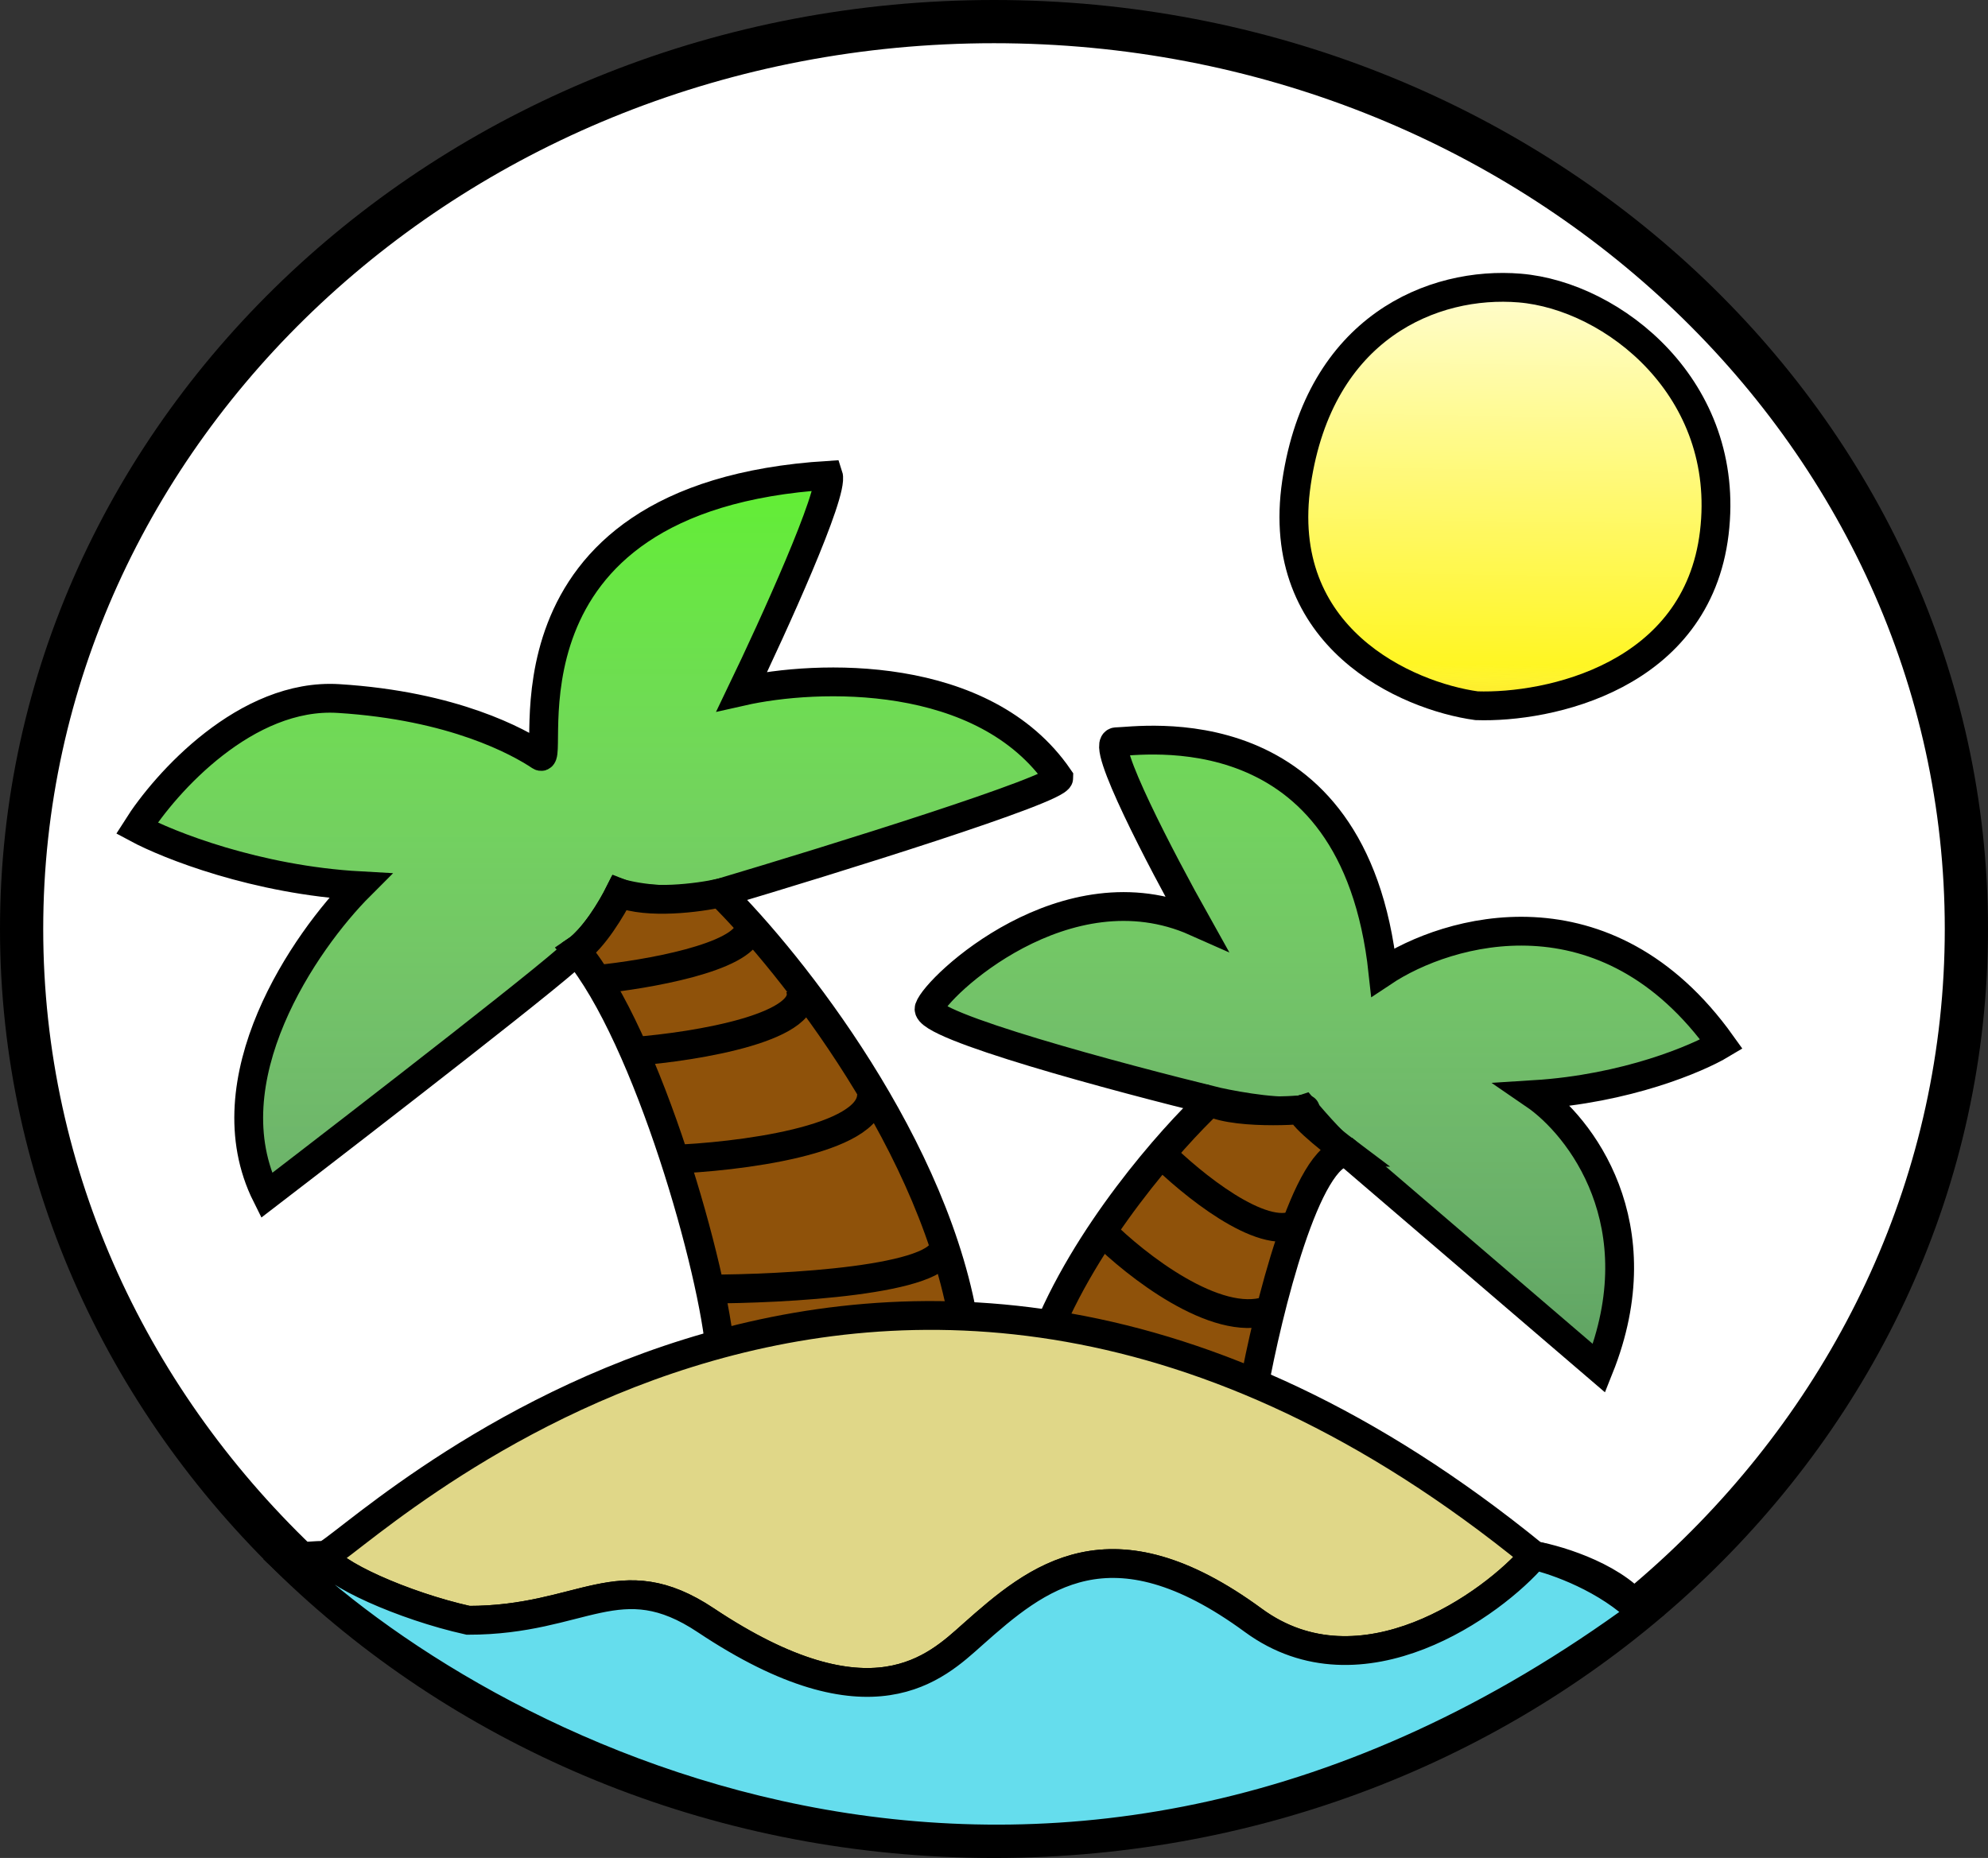 <svg width="138" height="129" viewBox="0 0 138 129" fill="none" xmlns="http://www.w3.org/2000/svg">
<rect x="0" y="0" width="138" height="129" fill="#333333" stroke="none"/>
<path d="M136.5 64.5C136.5 99.2 106.376 127.5 69 127.5C31.624 127.5 1.5 99.2 1.5 64.5C1.5 29.8 31.624 1.5 69 1.5C106.376 1.5 136.5 29.8 136.5 64.5Z" fill="white" stroke="black" stroke-width="3"/>
<path d="M23.5 48.5C17.1 48.1 11.5 54.333 9.5 57.5C11.667 58.667 17.8 61.1 25 61.5C21.167 65.333 14.5 75 18.5 83C25.667 77.5 40 66.4 40 66C40.5 65.667 41.8 64.4 43 62C44.167 62.351 47.2 62.843 50 62C57.833 59.667 73.5 54.8 73.5 54C68.3 46.4 56.667 46.833 51.5 48C53.667 43.5 57.9 34.2 57.5 33C33.5 34.5 38.7 53.3 37.5 52.5C36 51.5 31.5 49 23.5 48.5Z" fill="#408D47"/>
<path d="M23.5 48.5C17.1 48.1 11.5 54.333 9.5 57.5C11.667 58.667 17.8 61.1 25 61.5C21.167 65.333 14.5 75 18.5 83C25.667 77.5 40 66.4 40 66C40.5 65.667 41.8 64.4 43 62C44.167 62.351 47.2 62.843 50 62C57.833 59.667 73.5 54.8 73.5 54C68.3 46.4 56.667 46.833 51.5 48C53.667 43.5 57.9 34.2 57.5 33C33.5 34.5 38.7 53.3 37.5 52.5C36 51.5 31.5 49 23.5 48.5Z" fill="url(#paint0_linear)"/>
<path d="M64.5 70C64.1 71.2 77.667 74.833 84.5 76.5C86 76.833 89.3 77.4 90.5 77C91.333 78 93.1 80 93.5 80L111 95C115 85 109.667 78.167 106.5 76C112.9 75.6 117.833 73.5 119.5 72.5C111.5 61.3 100.5 64.5 96 67.5C94 49 79 51.5 77.5 51.5C76.3 51.5 80.667 59.833 83 64C74 60 65 68.5 64.5 70Z" fill="#408D47"/>
<path d="M64.5 70C64.1 71.2 77.667 74.833 84.5 76.5C86 76.833 89.3 77.4 90.5 77C91.333 78 93.1 80 93.5 80L111 95C115 85 109.667 78.167 106.5 76C112.9 75.6 117.833 73.5 119.5 72.5C111.5 61.3 100.5 64.5 96 67.5C94 49 79 51.5 77.5 51.5C76.3 51.5 80.667 59.833 83 64C74 60 65 68.5 64.5 70Z" fill="url(#paint1_linear)"/>
<path d="M23.5 48.5C17.1 48.1 11.5 54.333 9.5 57.5C11.667 58.667 17.8 61.1 25 61.5C21.167 65.333 14.5 75 18.5 83C25.667 77.5 40 66.4 40 66C40.5 65.667 41.8 64.4 43 62C44.167 62.351 47.2 62.843 50 62C57.833 59.667 73.5 54.8 73.5 54C68.3 46.4 56.667 46.833 51.5 48C53.667 43.5 57.9 34.2 57.5 33C33.5 34.5 38.7 53.3 37.5 52.5C36 51.5 31.5 49 23.5 48.5Z" stroke="black" stroke-width="2"/>
<path d="M64.5 70C64.1 71.2 77.667 74.833 84.5 76.5C86 76.833 89.3 77.4 90.5 77C91.333 78 93.1 80 93.5 80L111 95C115 85 109.667 78.167 106.5 76C112.9 75.6 117.833 73.5 119.5 72.5C111.5 61.3 100.5 64.5 96 67.5C94 49 79 51.5 77.5 51.5C76.3 51.5 80.667 59.833 83 64C74 60 65 68.5 64.5 70Z" stroke="black" stroke-width="2"/>
<path d="M90 33.5C91.6 22.7 99.5 19.5 105.5 20C111.978 20.54 120.2 27 119 37C117.8 47 107.5 49.167 102.5 49C97.667 48.333 88.4 44.3 90 33.5Z" fill="#FFF511"/>
<path d="M90 33.5C91.6 22.7 99.5 19.5 105.5 20C111.978 20.54 120.2 27 119 37C117.8 47 107.5 49.167 102.5 49C97.667 48.333 88.4 44.3 90 33.5Z" fill="url(#paint2_linear)"/>
<path d="M90 33.5C91.6 22.7 99.5 19.5 105.5 20C111.978 20.54 120.2 27 119 37C117.8 47 107.5 49.167 102.5 49C97.667 48.333 88.4 44.3 90 33.5Z" stroke="black" stroke-width="2"/>
<path d="M67 92.5C61.333 92.1 53.306 93.333 50 94C49.6 88.4 45 72 40 66C41.2 65.2 42.5 63 43 62C45 62.8 48.5 62.333 50 62C54.88 66.833 65.111 79.7 67 92.5Z" fill="#8F520A"/>
<path d="M87 96.5C82.6 94.1 75.5 93.167 72.5 93C75.3 85.8 81.333 79 84 76.5C85.578 77.289 89.335 77.144 90.359 77.048C90.381 77.017 90.427 77 90.5 77C90.711 77 90.633 77.022 90.359 77.048C90.142 77.358 92.289 79.091 93.5 80C90.7 80 88 91 87 96.5Z" fill="#8F520A"/>
<path d="M50 94C53.306 93.333 61.333 92.1 67 92.5C65.111 79.7 54.88 66.833 50 62C48.5 62.333 45 62.8 43 62C42.5 63 41.2 65.2 40 66C45 72 49.6 88.4 50 94ZM72.5 93C75.5 93.167 82.6 94.1 87 96.5C88 91 90.7 80 93.5 80C92.167 79 89.7 77 90.5 77C91.5 77 86 77.5 84 76.5C81.333 79 75.3 85.8 72.5 93Z" stroke="black" stroke-width="2"/>
<path d="M76.5 85.5C78.833 87.833 84.4 92.2 88 91M80.5 80C82.667 82.167 87.6 86.2 90 85M49 89.5C54.5 89.5 65.5 88.9 65.5 86.5M46.5 80.5C51.167 80.333 60.5 79.2 60.5 76M44 73C48.333 72.667 56.7 71.3 55.5 68.5M41.5 68C44.833 67.667 51.6 66.5 52 64.5" stroke="black" stroke-width="2"/>
<path d="M106.5 108C60.5 70.5 24 108 22.5 108C22.9 109.2 28 111.5 32.5 112.5C40.5 112.5 43 108.5 49 112.5C60.5 120.167 65 115.722 67.5 113.5C72 109.5 77.082 105.227 87 112.5C94.5 118 103.667 111.333 106.5 108Z" fill="#E0D788"/>
<path d="M19.5 108.5C20 108.333 21.3 108 22.5 108M22.5 108C24 108 60.5 70.5 106.5 108M22.5 108C22.9 109.2 28 111.5 32.5 112.5C40.5 112.5 43 108.5 49 112.5C60.5 120.167 65 115.722 67.5 113.5C72 109.5 77.082 105.227 87 112.5C94.5 118 103.667 111.333 106.5 108M106.5 108C108.333 108.333 112.4 109.6 114 112" stroke="black" stroke-width="2"/>
<path d="M114 112C73.2 142 34.5 122.167 20 108.5C20.333 108.333 20.5 108 22.5 108C22.9 109.2 28 111.5 32.5 112.5C40.5 112.5 43 108.5 49 112.5C60.5 120.167 65 115.722 67.5 113.5C72 109.5 77.082 105.227 87 112.5C94.5 118 103.667 111.333 106.5 108C108 108.333 111.6 109.6 114 112Z" fill="#65DDED" stroke="black" stroke-width="2"/>
<defs>
<linearGradient id="paint0_linear" x1="64.5" y1="20" x2="64.5" y2="113" gradientUnits="userSpaceOnUse">
<stop stop-color="#4DFF0E"/>
<stop offset="1" stop-color="white" stop-opacity="0"/>
<stop offset="1" stop-color="white" stop-opacity="0"/>
</linearGradient>
<linearGradient id="paint1_linear" x1="64.5" y1="20" x2="64.5" y2="113" gradientUnits="userSpaceOnUse">
<stop stop-color="#4DFF0E"/>
<stop offset="1" stop-color="white" stop-opacity="0"/>
<stop offset="1" stop-color="white" stop-opacity="0"/>
</linearGradient>
<linearGradient id="paint2_linear" x1="105" y1="12.5" x2="104.467" y2="49.009" gradientUnits="userSpaceOnUse">
<stop stop-color="white"/>
<stop offset="0.922" stop-color="white" stop-opacity="0.078"/>
<stop offset="1" stop-color="#FAC02C" stop-opacity="0.37"/>
</linearGradient>
</defs>
</svg>
